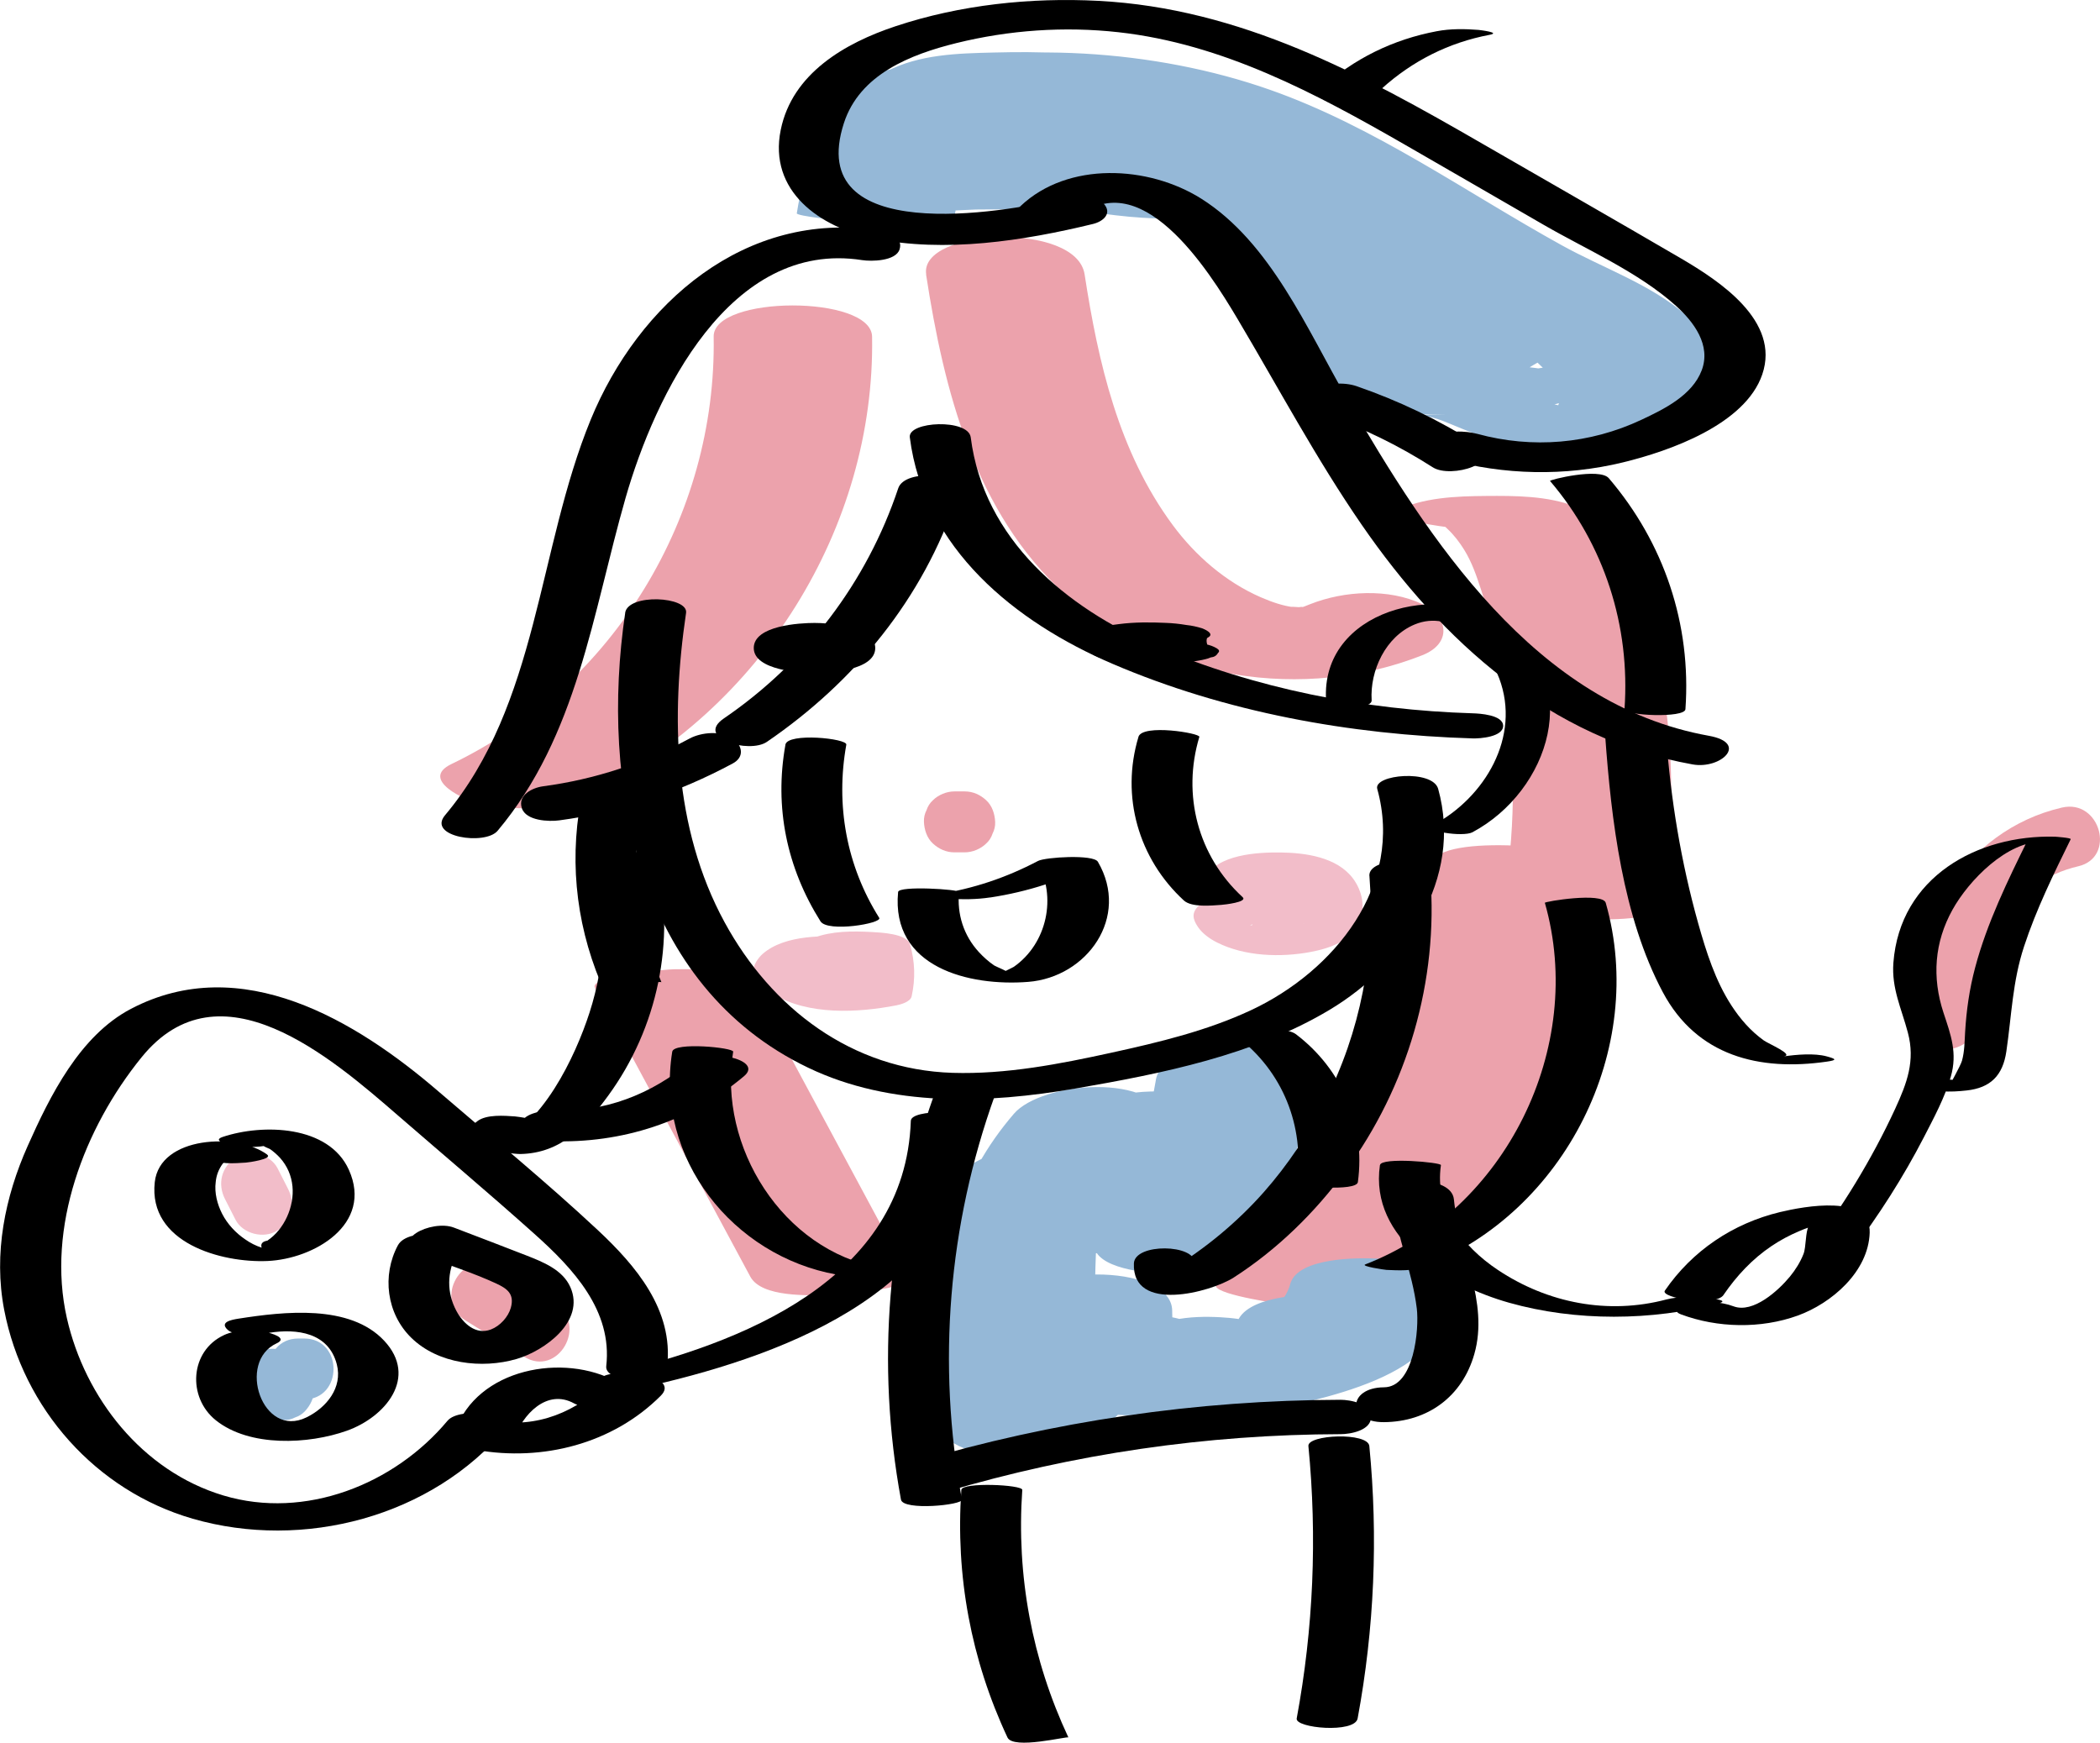<?xml version="1.0" encoding="UTF-8"?><svg id="Layer_2" xmlns="http://www.w3.org/2000/svg" viewBox="0 0 344.66 286.01"><defs><style>.cls-1{fill:#eca2ac;}.cls-2{fill:#f2bdc9;}.cls-3{fill:#95b8d7;}</style></defs><g id="Layer_6"><g><path class="cls-2" d="M149.95,158.61c-1.25-4-6.42-4.57-9.97-4.8-4.46-.3-11.1-.47-14.79,2.73-.76,.66-1.6,1.89-1.58,2.94,.03,1.56,2.09,2.96,3.3,3.69,5.81,3.49,13.84,3.06,20.22,1.83,.68-.13,2.29-.57,2.49-1.47,.64-2.88,.55-5.72-.27-8.55-.52-1.78-4.94-1.93-6.24-2.01-3.16-.18-6.61-.18-9.6,.96-3.59,1.36-6.3,4.27-6.93,8.12-.14,.84,2.23,1.4,2.49,1.47,1.89,.49,4.07,.63,6.01,.61s4.06-.11,6.01-.61c.78-.2,2.33-.5,2.49-1.47,.43-2.67,2.02-5.04,4.6-6.02l-15.84-1.05c.82,2.83,.91,5.67,.27,8.55l2.49-1.47,7.22-.23c.3,.02,.59,.07,.88,.15,.34-.09-.11-.02-.33-.17-.58-.4-1.13-.79-1.63-1.3-.85-.88-.76-1.77,.09-2.63,.15-.16,.32-.29,.49-.43,.18-.12,.18-.13,0-.02-.24,.13-.19,.11,.17-.07l.32-.13-.67,.22c-2.91,.68-6.02,.66-8.92-.04-1.07-.31-1.37-.38-.88-.19,.2,.09,.2,.08,.01-.04-.29-.38,.29,.21,.37,.29,.38,.38,.55,.62,.71,1.14,.3,.95,1.7,1.27,2.49,1.47,1.89,.49,4.07,.63,6.01,.61,.75,0,9.05-.31,8.5-2.08h0Z"/><path class="cls-2" d="M215.13,146.53c-3.93-1.02-7.91-1.36-11.94-.63-2.3,.42-4.68,1.09-6.43,2.74-1.22,1.15-1.04,2.17-.16,3.48,.74,1.1,1.95,1.96,3.12,2.55,4.56,2.31,10.5,2.5,15.44,1.56,3.15-.6,6.71-1.83,8-5.03,.95-2.36,.41-5-1.11-7.03-2.64-3.52-7.84-4.21-11.89-4.26-3.71-.04-10.45,.28-12.46,4.27s2.63,6.49,5.97,7.03c3.56,.58,8.41,.97,11.63-1.01s-1.37-3.59-3.05-3.86c3.58,.58,2.41,1.62,1.99,.19-.13-.43,.06-.82,.05-1.22,.1-.17,.21-.32,.35-.47-.17,.05-.34,.1-.5,.15l-9.61-.35c.42,.28,.5,.3,.24,.06,1.29,1.36,2.08,2.68,1.91,4.64-.08,.92-.34,1.55-1,2.22-.37,.38,.02,.27-.51,.32l.54-.26c2.39-.67,4.83-.76,7.31-.28,.94,.28,1.16,.33,.67,.16-.39-.14-.27-.09,.34,.14-.03,.05-.34-.19-.49-.35-.19-.2-.52-.91-.75-1.02,.45,.2-1.19,.55-1,.52l-4.29,.39-1.16-.05-3.75-.73,.54,.14c3.83,1,8.21,1.33,12.02,0,.86-.3,2.49-.86,2.49-2s-1.72-1.79-2.49-2h0Z"/><path class="cls-1" d="M151.99,45.04c2.93,19.03,7.99,39.04,22.78,52.47,15.58,14.14,39.32,17.66,58.66,10.03,4.88-1.92,4.36-6.33,0-8.39-5.54-2.62-12.81-2.2-18.38,0-2.01,.79-.69,.32-1.87,.5,.02,0-2-.14-.9,0-1.64-.21-3.37-.76-5.39-1.64-5.75-2.51-10.72-6.83-14.42-11.84-8.87-11.99-12.23-26.66-14.46-41.14-1.35-8.75-27.16-7.54-26,0h0Z"/><path class="cls-1" d="M117.13,55.25c.5,29.43-16.43,57.37-43.02,70.14-5.38,2.58,2.43,6.05,4.66,6.54,5.86,1.3,12.36,.89,17.79-1.72,28.23-13.55,47.1-43.59,46.57-74.96-.12-6.87-26.12-6.78-26,0h0Z"/><path class="cls-1" d="M235.13,141.64c-4.03,25.76-9.55,55.81-35.11,68.9-2.88,1.47,8.66,3.24,9.08,3.27,5.08,.29,11.32,.54,15.99-1.86,25.97-13.3,31.94-44.13,36.04-70.31,.42-2.66-25.22-4.96-26,0h0Z"/><path class="cls-1" d="M97.65,162.13c8.5,15.8,17,31.59,25.49,47.39,1.87,3.47,9.66,3.05,13,3.05,.89,0,14.1-1.02,13-3.05-8.5-15.8-17-31.59-25.49-47.39-1.87-3.47-9.66-3.05-13-3.05-.89,0-14.1,1.02-13,3.05h0Z"/><path class="cls-1" d="M254.06,85.04l1.05-.34-11.23,1.09-7.91-.29c.58,.38,1.11,.81,1.59,1.3,1.07,1,1.97,2.18,2.74,3.42,1.26,2.03,2.03,4.28,2.77,6.55,1.82,5.55,3.17,11.25,4.05,17.02,1.76,11.59,1.52,23.33-.46,34.87-.37,2.14,11.78,2.2,13,2.2,1.79,0,12.53,.52,13-2.2,2.87-16.72,1.97-33.89-3.03-50.13-1.88-6.1-4.63-12.86-11.03-15.37-4.58-1.8-9.91-1.8-14.73-1.76s-10.3,.22-14.9,2.48c-2.44,1.2,8.6,2.68,9.08,2.7,4.9,.23,11.41,.72,15.99-1.54h0Z"/><path class="cls-3" d="M189.7,177.3c-1.52,9.01-4.91,17.17-10.01,24.74h25.07c-1.43-4.3,2.93-8.96,1.97-13.57-1.24-6-7.03-8.4-12.62-9.08-6.81-.82-14.5,.12-19.68,4.95-4.4,4.1-7.71,8.84-9.95,14.41-3.3,8.2,21.5,9.36,25.07,2.96,3.05-5.47,4.06-11.37,2.4-17.44-2.29-8.38-21.01-6.75-25.54-1.48s-7.6,10.83-9.69,17.26c-2.75,8.47,22.3,9.79,25.07,2.96,1.03-2.55,2.07-5.1,3.1-7.66,2.45-6.04-9.32-6.93-12.54-7.04-5.18-.17-11.78,.74-15.37,4.94-2.35,2.76-2.79,6.45-2.99,9.94-.58,10.13-.36,20.32,.26,30.44,.24,3.85,6.76,5.02,9.54,5.36,4.73,.57,10.65,.27,14.68-2.55,7.41-5.2,12.13-12.52,13.92-21.36h-26c.18,8.73,3.57,13.69,12.01,16.33,4.37,1.37,18.66,1.98,19.56-4.8-.04-.9,.29-1.63,.97-2.19l-23.76-1.33c8.14,9.35,27.73,9.27,35.92,.05l-25.54-1.48c.3,1.87,.6,3.73,.9,5.6,1.11,6.94,14.98,5.94,19.56,4.8,9.71-2.43,32.6-5.7,31.33-20.03-.39-4.46-8.1-5.29-11.27-5.46s-12.81-.2-14.26,3.98c-.23,.92-.62,1.77-1.17,2.54-2.2,1.91-.46,1.71,5.23-.6-3.39,0-12.81,.61-13,5.56s10.24,5.56,13,5.56c7.57-.01,18.14-1.88,21-10.11l-25.54-1.48c.74,8.34-12.9,9.04-18.45,10.43l19.56,4.8c-.3-1.87-.6-3.73-.9-5.6-.72-4.47-7.82-5.27-11.27-5.46-4.81-.26-10.85,.14-14.26,3.98l14.23-.05c-4.65-5.35-18.29-5.9-23.76-1.33-2.65,2.22-4.06,4.32-4.52,7.8l19.56-4.8-1.07-.33,4.66,1.99c-2.77-1.56-2.67-5.57-2.73-8.39-.17-7.98-24.43-7.72-26,0-1.32,6.5-4.96,11.96-10.37,15.75l24.23,2.81c-.43-6.97-.64-13.95-.55-20.93,.04-3.17,.12-6.35,.29-9.51,.1-1.78-.09-5.05,1.57-6.25l-4.66,1.99-4.55,.49-12.54-7.04c-1.03,2.55-2.07,5.1-3.1,7.66l25.07,2.96c2.09-6.43,5.29-12.13,9.69-17.26l-25.54-1.48c1.39,5.08,1.1,9.86-1.47,14.49l25.07,2.96c2.07-5.15,5.17-10.9,10.07-13.86l-4.66,1.99-4.3,.47-9.19-1.63c-1.21-1.08-1.42-1.01-.61,.21,.08,.62,.13,1.25,.14,1.87,.01,1.35-.47,2.53-.85,3.8-1.18,3.85-1.76,6.48-.45,10.43,1.19,3.57,9.78,4.08,12.54,4.08,3.9,0,10.12-.49,12.54-4.08,5.64-8.37,9.26-17.75,10.94-27.69,1.15-6.83-24.58-8.43-26,0h0Z"/><path class="cls-3" d="M156.75,35.03c1.3-8.5,4.92-16.04,10.75-22.37h-26c.1,3.15,.2,6.31,.3,9.46,.08,2.53-.42,5.88,.49,8.29,2.12,5.63,13.59,4.06,17.9,3.98,4.98-.09,12.04,.45,15.87-3.48,3.47-3.56,2.68-9.27,5.45-13.34,.31-.45-10.97-1.4-11.27-1.4-3.86-.05-10.77-1.02-14.26,1.02-2.43,1.42-3.07,3.92-1.56,6.37,2.24,3.63,7.8,3.31,11.47,3.48,6.96,.33,26.14,2.31,23.31-10.16-.47-.49-1.06-.73-1.77-.72-6.06-1.17-12.57-1.1-18.69-.69-2.27,.15-6.51-.02-7.88,2.35-1.61,2.79,1.4,4.49,3.6,5.15,2.78,.84,6.38-.02,7.98,2.82,1.48,2.63,.31,5.01,2.97,7.13,2.16,1.73,5.08,2.1,7.74,2.42,5.79,.7,11.8,.7,17.61,.35,4.33-.26,8.44-1.42,12.72-1.82l-12.65,.37c-8.41-.27-4.54-.84-1.92,1.16,1.05,.81,1.96,1.9,2.73,2.98,1.72,2.43,2.83,5.28,3.68,8.11,1.52,5.05,1.07,12.19,4.68,16.3,1.85,2.11,4.47,2.51,7.13,2.82,6.53,.76,13.43,.66,19.98-.11,1.69-.2,3.28-.57,4.9-1.09,1.04-.42,2.1-.8,3.16-1.15,6.01-1.23,2.65-1.37-10.08-.41,2.68,.82,2.51,.55-.06,1.37s-4.97,1.39-7.45,2.08c-1.63,.45,2,1.19,2.33,1.24,3.33,.56,6.85,.6,10.21,.56-11.49,.12-7.59-.67-3.32,.98,1.73,.67,3.42,1.44,5.16,2.06,3.97,1.42,7.97,1.96,12.17,2.21,6.23,.37,12.81,.53,18.98-.58,3.05-.55,5.93-1.65,7.7-4.34,3.71-5.67,.39-12.85-4.18-16.79-5.82-5.03-13.62-7.68-20.28-11.37-15.81-8.74-30.72-19.47-47.88-25.52-19.02-6.7-42.09-8.06-61.69-3.37,7.92,.37,15.84,.73,23.76,1.1,.63-.33,1.44-.59,2.02-.97l.69-.28-13.3,.12c1.23,.77,3.01,1.05,4.35,1.7,3.78,1.82,7.04,4.45,10.1,7.28,4.97,4.59,9.53,9.66,15.18,13.46,10.36,6.96,23.02,9.08,33.85,15.09,2.77,1.54,5.01,3.52,7.55,5.37,3.78,2.77-4.68,.72,9.38,1.42l8.37,.42-1.37-.5c-1.56-.8-3.1-1.49-4.55-2.51-6.12-4.32-9.63-11.34-14.04-17.19-7.51-9.95-18.19-15.59-30.11-18.58-15.64-3.93-32.2-4.06-48.23-4.07l12.54,1.8c2-.9,4.04-1.75,6.16-2.34,.5-.14,3.16-.34,3.43-.73-.17,.24-8.18-.56-5.8,.11,4.35,1.21,8.76,1.84,13.07,3.32,8.99,3.09,17.52,7.35,25.88,11.83,17.23,9.23,33.76,19.84,47.87,33.47l1.77-.72c-2.19,.39-4.38,.76-6.61,.9,2.97-.18,.66-.1-1.1-.35l1.31,1.1c2.37-1.6,4.8-3.01,7.44-4.11,4.06-1.69,12.32-1.78,.65-2,4.21,.08,8.46,.12,12.65-.37-.11,.01,5.18-.52,3.34-1.39-13.22-6.28-26.44-12.55-39.67-18.83-4.34-2.06-11.32-1.14-15.99-1-2.46,.08-5.42-.11-7.77,.65-.39,.13-2.66,.46-1.31,1.1,13.22,6.28,26.44,12.55,39.67,18.83l15.99-1.75c-13.9-.27-28.18,.08-40.07,8.11-1.07,.72,.7,1.01,1.31,1.1,17.34,2.46,35.34,2.55,52.61-.55,.72,0,1.31-.23,1.77-.72-17.97-17.36-40.03-30.85-62.69-41.21-11.46-5.24-23.42-8.84-36.02-9.82-14.11-1.09-29.81-1.33-42.98,4.62-1.54,.7,1.9,1.17,2.33,1.24,3.34,.56,6.83,.56,10.21,.56,7.25,0,15.86,.25,24.37,2.31,9.27,2.25,18.3,6.6,24.83,13.69,6.9,7.48,10.85,17.72,20.01,22.96,5.21,2.98,11.46,3.4,17.33,3.58,7.08,.22,14.77,.43,21.55-1.93l.46-.38c-13.34-14.54-35.26-14.65-49.81-27.63-7.55-6.73-14.08-15.02-24.13-18.09-7-2.14-14.72-2.15-21.96-1.98-5.93,.14-12.22,.3-17.59,3.11-1.54,.8,7.09,1.66,7.53,1.68,5.2,.24,11.13,.64,16.23-.58,1.34-.32,3.62-.31,4.84-.98-2.46,1.35-7.96-.48-3.04,.36,3.63,.62,7.19,1.57,10.68,2.73,6.22,2.07,12.2,4.79,18,7.84,12.65,6.64,24.46,14.75,37.19,21.26,8.27,4.23,23.73,10.62,18.67,22.87-.36,.87-.8,1.74-1.45,2.44-.69,.76-1.5,1.33-2.44,1.71,5.93,.03,11.87,.06,17.8,.1-2.35-1.12-5.16-1.87-7.61-2.83-6.99-2.72-14.29-3.15-21.75-3.07l12.54,1.8c3.72-1.04,7.45-2.08,11.17-3.12,.62-.25,.62-.51,0-.76-15.34-5.47-33.21-3.56-48.45,.93l5.97-.85-1.59,.11,17.79,.51c-3.26-.69-3.97-6.44-4.42-9.03-.64-3.69-1.31-7.35-2.64-10.87-2.76-7.32-7.47-11.17-15.22-12.07-7.19-.83-14.77-.75-21.94,.11-4.28,.51-15.22,1.48,.64,1.23,12.99-.21,6.88,1.37,5.25-3.66-1.32-4.07-1.18-6-5.85-7.05-1.82-.41-4.28-.09-5.78-1.23-1.41-1.07-1.65-3.37,.26-4.24l-23.76,.34,.91,.18-1.77-.72c.37,1.64,.44,3.14-.17,4.75-.51,1.36-3.57,3.41-1.33,3.11h18.38c2.05,.26,.96,.34,.58-.76-.27-.77-.8-1.36-.96-2.21-.29-1.49-.08-2.99,1.34-3.82l-25.54-.38c-1.88,2.75-2.2,5.67-3.08,8.82-.36,1.3-.74,2.54-1.57,3.61-.97,1.25-4.09,2.2-1.6,1.98,6.81,.1,13.61,.19,20.42,.29-3.3-.56-2.11-17.07-2.19-19.62-.07-2.15-23.95-2.23-26,0-5.83,6.33-9.45,13.87-10.75,22.37-.13,.82,25.49,3.32,26,0h0Z"/><path class="cls-1" d="M156.64,139.89h1.69c1.28,0,2.63-.56,3.54-1.46,.49-.45,.83-.99,1.03-1.61,.31-.6,.46-1.24,.43-1.93-.06-1.29-.48-2.63-1.46-3.54s-2.18-1.46-3.54-1.46h-1.69c-1.28,0-2.63,.56-3.54,1.46-.49,.45-.83,.99-1.03,1.61-.31,.6-.46,1.24-.43,1.93,.06,1.29,.48,2.63,1.46,3.54s2.18,1.46,3.54,1.46h0Z"/><path class="cls-2" d="M36.93,196.8l1.72,3.38c1.19,2.33,4.66,3.2,6.84,1.79,2.38-1.54,3.07-4.34,1.79-6.84l-1.72-3.38c-1.19-2.33-4.66-3.2-6.84-1.79-2.38,1.54-3.07,4.34-1.79,6.84h0Z"/><path class="cls-3" d="M41.29,229.91l1.69,1.69c.91,.91,2.25,1.46,3.54,1.46,.69,.03,1.33-.12,1.93-.43,.62-.2,1.16-.55,1.61-1.03,.87-.95,1.52-2.2,1.46-3.54s-.51-2.58-1.46-3.54l-1.69-1.69c-.91-.91-2.25-1.46-3.54-1.46-.69-.03-1.33,.12-1.93,.43-.62,.2-1.16,.55-1.61,1.03-.87,.95-1.52,2.2-1.46,3.54s.51,2.58,1.46,3.54h0Z"/><path class="cls-3" d="M49.91,219.68h-.93c-6.43,0-6.45,10,0,10h.93c6.43,0,6.45-10,0-10h-.93c-6.43,0-6.45,10,0,10h.93c6.43,0,6.45-10,0-10h0Z"/><path class="cls-1" d="M83.79,219.52h1.69c1.28,0,2.63-.56,3.54-1.46,.49-.45,.83-.99,1.03-1.61,.31-.6,.46-1.24,.43-1.93-.06-1.29-.48-2.63-1.46-3.54s-2.18-1.46-3.54-1.46h-1.69c-1.28,0-2.63,.56-3.54,1.46-.49,.45-.83,.99-1.03,1.61-.31,.6-.46,1.24-.43,1.93,.06,1.29,.48,2.63,1.46,3.54s2.18,1.46,3.54,1.46h0Z"/><path class="cls-1" d="M76.43,216.74l9.63,5.95c5.49,3.39,10.52-5.25,5.05-8.63l-9.63-5.95c-5.49-3.39-10.52,5.25-5.05,8.63h0Z"/><path class="cls-1" d="M324.76,165.96c-1.9-10.82,5.89-21.37,16.32-23.78,6.27-1.45,3.61-11.09-2.66-9.64-16.1,3.72-26.12,20.08-23.31,36.08,1.11,6.33,10.75,3.65,9.64-2.66h0Z"/><path d="M102.61,100.59c-4.15,28.01,1.99,61.21,30.04,74.65,13.58,6.51,29.45,5.91,43.93,3.4,14.16-2.45,29.18-5.44,41.65-12.91s21.88-21.57,17.81-36.25c-.9-3.25-10.66-2.38-10,0,4.39,15.81-7.05,29.94-20.75,36.33-7.22,3.37-15.02,5.24-22.77,6.94-8.58,1.88-17.37,3.6-26.19,3.33-16.49-.52-29.7-10.55-37.41-24.72-8.42-15.47-8.84-33.73-6.32-50.77,.4-2.7-9.52-3.24-10,0h0Z"/><path d="M149.32,71.77c2.32,18.27,17.26,30.31,33.25,37.17,18.58,7.97,39,11.64,59.13,12.25,1.21,.04,5-.24,5-2.06s-3.92-2.03-5-2.06c-17.73-.54-35.71-4.03-52.06-11.04-14.68-6.3-28.2-17.52-30.32-34.25-.39-3.09-10.34-2.66-10,0h0Z"/><path d="M113.18,121.21c-7.58,4.07-15.52,6.7-24.05,7.84-1.78,.24-4.17,1.44-3.49,3.57s4.5,2.25,6.15,2.02c10.04-1.34,19.54-4.54,28.46-9.33,1.98-1.06,1.62-2.96,0-4.1-1.9-1.33-5.13-1.04-7.07,0h0Z"/><path d="M147.42,80.14c-5.15,15.42-15.2,28.61-28.63,37.78-4.77,3.26,4.18,5.82,7.07,3.84,14.42-9.86,25.63-23.51,31.2-40.18,1.33-3.98-8.53-4.77-9.64-1.44h0Z"/><path d="M144.16,37.82c-21.77-3.4-39.38,11.97-47.22,31.08-8.72,21.26-8.57,46.64-23.9,64.9-2.99,3.56,6.58,5,8.63,2.55,13.12-15.63,15.56-35.62,20.99-54.59,4.85-16.92,17.1-42.46,38.83-39.07,1.54,.24,5.53,.18,6.15-1.76,.66-2.06-1.93-2.86-3.49-3.1h0Z"/><path d="M176.14,36.28c10.77-10.16,22.24,8.1,26.95,16.03,6.73,11.33,12.93,22.99,20.42,33.85,13.15,19.07,30.87,35.11,54.29,39.3,4.63,.83,9.29-3.51,2.66-4.7-28.53-5.11-45.93-32.16-59.35-55.3-6.54-11.28-12.53-25.66-23.98-32.87-8.65-5.44-21.84-6.13-29.62,1.22-3.2,3.02,6.37,4.6,8.63,2.46h0Z"/><path d="M224.76,143.79c1,12.81-1.49,25.57-7.33,37.03-2.71,5.33-6.06,10.37-10.02,14.85-2.14,2.42-4.48,4.68-6.96,6.76-1.34,1.12-2.72,2.19-4.14,3.2-.61,.44-1.22,.86-1.85,1.28-2.82,1.45-2.28,1.6,1.64,.44,.13-3.2-9.86-3.36-10,0-.34,8.22,12.61,4.74,16.37,2.33,7.12-4.57,13.31-10.63,18.32-17.43,10.22-13.88,15.31-31.28,13.96-48.47-.26-3.37-10.25-3.15-10,0h0Z"/><path d="M263.45,120.79c1,13.77,2.87,29.69,9.46,42.06,5.58,10.47,15.83,12.99,26.91,11.39,1.83-.26,1.45-.46,0-.86-2.03-.56-4.99-.3-7.07,0,1.8-.26-2.47-2.05-3.27-2.62-2.13-1.52-3.88-3.53-5.3-5.72-2.66-4.09-4.15-8.83-5.46-13.48-2.82-10.06-4.52-20.36-5.27-30.78-.08-1.11-10.05-.69-10,0h0Z"/><path d="M253.55,148.18c6.77,23.73-6.43,50.43-29.48,59.34-.79,.31,3.26,.89,3.49,.9,1.95,.09,4.29,.21,6.15-.51,23.16-8.95,36.65-35.83,29.83-59.73-.51-1.79-10.06-.23-10,0h0Z"/><path d="M95.72,129.41c-2.38,10.78-1.39,21.62,2.84,31.81,.74,1.78,9.82-.43,10,0-4.23-10.19-5.22-21.03-2.84-31.81,.02-.07-9.69-1.43-10,0h0Z"/><path d="M174.33,32.58c-9.75,2.37-42.38,7.89-35.83-12.36,2.59-8.02,10.92-11.28,18.43-13.14,8.68-2.15,17.76-2.78,26.65-1.79,17.14,1.91,32.3,10.01,47.02,18.47,7.6,4.37,15.18,8.77,22.77,13.15,7.12,4.11,15.54,7.75,21.69,13.28,2.96,2.66,5.79,6.47,4.23,10.59s-6.2,6.38-9.88,8.11c-8.49,3.99-17.91,4.78-26.94,2.32-1.85-.5-5.41-.76-6.84,.87s.08,2.85,1.79,3.31c9.47,2.58,19.38,2.82,28.94,.5,7.59-1.84,20.06-6.2,22.87-14.44,3-8.79-7.05-15.36-13.38-19.06-10.81-6.32-21.68-12.52-32.52-18.78C223.49,12.14,203.66,1.36,180.27,.14c-11.12-.58-22.67,.64-33.27,4.16-8.3,2.75-16.97,7.74-18.86,17-2.07,10.11,6.49,16.04,15.26,17.83,11.7,2.4,24.53,.41,35.98-2.37,1.72-.42,3.18-1.74,1.79-3.31s-5.03-1.31-6.84-.87h0Z"/><path d="M226.76,14.56c5.04-4.56,11.02-7.58,17.7-8.84,1.97-.37-1.53-.78-1.79-.81-2.23-.18-4.63-.21-6.84,.21-7.22,1.36-13.62,4.5-19.07,9.43,.04-.04,4.49,.59,5,.59,1.29,0,3.95,.36,5-.59h0Z"/><path d="M254.4,78.94c8.91,10.45,13.19,23.78,12.22,37.46-.07,1.05,9.89,1.5,10,0,.99-13.95-3.51-27.3-12.58-37.92-1.51-1.77-9.81,.26-9.64,.46h0Z"/><path d="M242.23,72.8c-6.14-3.92-12.7-7.04-19.58-9.42-1.98-.68-5.3-.66-6.84,.99s.12,3.19,1.79,3.77c6.21,2.15,12.02,5.02,17.56,8.56,2.97,1.9,11.95-.78,7.07-3.9h0Z"/><path d="M128.91,122.22c-1.85,10.26,.22,20.2,5.75,28.99,1.17,1.86,10.21,.34,9.64-.57-5.38-8.55-7.18-18.51-5.4-28.42,.19-1.03-9.64-2.02-10,0h0Z"/><path d="M186.85,120.94c-2.94,9.74-.01,19.99,7.45,26.85,1.27,1.17,4.58,.83,6.15,.72,.44-.03,4.39-.45,3.49-1.27-7.33-6.74-9.96-16.8-7.1-26.3,.18-.61-9.34-2.18-10,0h0Z"/><path d="M162.51,147.3c6.17-.94,11.97-2.8,17.5-5.71l-9.82-.14c3.33,5.69,1.65,13.43-3.8,17.23-.24,.16-2.12,1-2.25,1.23-.94,.3-.65,.35,.87,.16,1.54,.14,1.81,.05,.82-.25-.15-.29-2.4-1.19-2.65-1.36-.92-.62-1.79-1.4-2.54-2.22-2.49-2.72-3.59-6.2-3.24-9.84,.04-.44-9.9-1.07-10,0-1.19,12.41,11.68,15.51,21.35,14.75s16.75-10.63,11.44-19.71c-.73-1.26-8.64-.76-9.82-.14-5.23,2.75-10.64,4.57-16.49,5.47-1.97,.3,1.56,.68,1.79,.7,2.24,.18,4.62,.16,6.84-.18h0Z"/><path d="M153.28,179.79c-7.65,21.31-9.51,44.07-5.41,66.33,.34,1.87,10.17,.9,10,0-4.1-22.26-2.25-45.03,5.41-66.33,.13-.35-9.22-2.18-10,0h0Z"/><path d="M203.07,170.18c7.44,5.66,11.04,14.6,9.79,23.83-.1,.77,9.78,1.59,10,0,1.28-9.44-2.59-18.51-10.15-24.26-1.37-1.04-4.55-.65-6.15-.57-.44,.02-4.23,.44-3.49,1h0Z"/><path d="M226.48,191.22c-1.77,12.21,11.18,19.76,21.2,22.59,10.95,3.09,23.45,3,34.42,.09,1.92-.51-1.45-.81-1.79-.84-2.11-.21-4.75-.33-6.84,.22-9.52,2.52-19.44,.61-27.63-4.85-5.86-3.9-10.41-9.89-9.35-17.21,.06-.44-9.8-1.35-10,0h0Z"/><path d="M155.16,244.86c21.09-6.26,42.87-9.43,64.87-9.48,1.63,0,5-.61,5-2.82s-3.43-2.82-5-2.82c-23.71,.06-47.19,3.51-69.92,10.25-1.84,.55-3.18,2.17-1.79,3.86s4.94,1.57,6.84,1.01h0Z"/><path d="M157.78,244.53c-.98,14.07,1.59,27.86,7.57,40.63,.95,2.04,9.88-.25,10,0-5.98-12.77-8.55-26.56-7.57-40.63,.06-.86-9.91-1.31-10,0h0Z"/><path d="M214.74,237.33c1.46,14.97,.82,29.92-1.92,44.71-.3,1.6,9.54,2.49,10,0,2.74-14.79,3.38-29.74,1.92-44.71-.23-2.31-10.18-1.89-10,0h0Z"/><path d="M228.62,196.86c.61,6.13,3.17,11.81,3.91,17.89,.4,3.31-.4,12.91-5.39,12.94-6.05,.05-6.1,5.77,0,5.72,7.19-.06,12.84-4.19,14.83-11.17,2.45-8.58-2.51-16.95-3.35-25.4-.4-3.99-10.38-3.79-10,0h0Z"/><path d="M282.87,212.53c2.16-3.15,4.74-5.92,7.92-8.05,1.4-.94,2.92-1.75,4.48-2.41,1.05-.46,2.13-.83,3.25-1.12,2.91-.6,2.36-.51-1.65,.28-.56,.8-.43,3.46-.87,4.57-.53,1.35-1.32,2.61-2.24,3.73-1.89,2.29-6.03,6.07-9.24,4.87-2.07-.77-4.68-.91-6.84-.47-.63,.13-3.87,1.02-1.79,1.79,6,2.24,13.1,2.39,19.16,.2,5.55-2.01,11.61-7.2,11.81-13.61s-10.82-4.31-14.71-3.38c-7.73,1.86-14.41,6.34-18.91,12.9-.8,1.17,8.25,2.73,9.64,.7h0Z"/><path d="M149.49,183.95c-.91,26.15-27.93,36.61-49.51,41.61-2,.46-1.36,1.18,0,1.81,1.88,.87,5.12,.45,7.07,0,22.45-5.2,51.48-16.06,52.44-43.42,.06-1.76-9.93-1.97-10,0h0Z"/><path d="M101.31,226.82c-8.8-4.88-23.05-2.24-26.62,8.09-.71,2.05,2,2.8,3.49,3.06,10.88,1.92,22.38-1,30.27-8.9,3.18-3.18-6.39-4.76-8.63-2.51-5.18,5.18-11.65,7.91-18.98,6.61l3.49,3.06c1.41-4.07,5.43-8.38,9.91-5.89,2.77,1.54,11.96-.8,7.07-3.52h0Z"/><path d="M97.83,141.03c1.89,8.36,1.57,16.98-1.07,25.15-2.35,7.28-7.82,18.82-15.63,21.56l4.32-.54h-1.33c1.44,.18,2.88,.36,4.32,.54-1.4-.65-1.56-2.32-.44-3.16s-3.27-1.33-3.49-1.35c-1.7-.12-4.66-.36-6.15,.77-5.09,3.85,5.09,5.44,7.1,5.4,6.62-.15,10.64-4.48,14.37-9.59,8.13-11.15,11.05-25.33,8.01-38.77-.47-2.1-10.22-.96-10,0h0Z"/><path d="M90.47,187.29c11.57,.42,22.77-3.18,31.65-10.67,3.34-2.82-6.21-4.57-8.63-2.52-6.61,5.58-14.33,8.51-23.01,8.2-1.45-.05-5,.46-5,2.49s3.64,2.45,5,2.49h0Z"/><path d="M110.33,172.61c-2.83,17.5,9.98,33.54,26.99,36.58,2.06,.37,5.07,.69,7.07,0,1.35-.47,2.06-.76,0-1.13-15.94-2.85-26.58-19.89-24.06-35.45,.11-.67-9.73-1.64-10,0h0Z"/><path d="M109.5,224.22c1.05-9.21-5.11-16.47-11.44-22.38-8.4-7.84-17.34-15.17-26.04-22.66-13.57-11.69-32.43-23.08-50.52-13.61-8.4,4.4-13.28,14.25-16.97,22.54s-5.63,17.62-3.84,26.88c3.12,16.2,15.05,29.68,30.95,34.27,18.16,5.24,39.23-.29,51.44-14.9,1.76-2.1-7.59-3.63-9.64-1.17-8.74,10.45-23.37,16.26-36.75,12.26s-22.75-16.08-25.71-29.1c-3.38-14.87,2.85-31.23,12.26-42.83,12.82-15.81,31.1,.03,42.12,9.59,7.45,6.46,15,12.82,22.34,19.39,6.35,5.68,12.85,12.58,11.8,21.72-.33,2.85,9.63,3.27,10,0h0Z"/><path d="M43.86,189.5c-4.85-3.61-17.62-3.09-18.46,4.52-1.1,9.97,10.93,13.27,18.51,12.94s17.38-5.99,13.35-14.96c-3.3-7.35-14.14-7.59-20.69-5.41-2.03,.67,1.32,1.38,1.79,1.45,2.16,.31,4.74,.32,6.84-.38-2.76-.27-3.06,.04-.9,.92,.6,.42,1.15,.9,1.65,1.44,1.19,1.33,1.88,2.92,2.05,4.69,.32,3.32-1.33,7.04-4.12,8.91-.82,.14-1.14,.52-.94,1.15-.96-.31-1.85-.76-2.67-1.34-1.58-1.06-2.95-2.53-3.82-4.23-.79-1.55-1.28-3.43-1.05-5.18,.1-1.12,.49-2.14,1.17-3.06,1.59-1.18,.81-1.48-2.36-.89,1.49,1.11,4.41,.85,6.15,.74,.39-.02,4.45-.59,3.49-1.3h0Z"/><path d="M36.77,219.12c-5.6,2.58-6.07,10.19-1.35,13.98,5.54,4.44,15.23,3.96,21.53,1.71s11.74-8.76,6.09-14.78-16.45-4.77-23.88-3.61c-1.29,.2-3.15,.59-1.79,1.84,1.28,1.18,5.32,.72,6.84,.48,4.51-.71,9.72-.05,11.07,5.18,.99,3.84-1.71,7.11-4.99,8.71-7.23,3.54-11.47-9.13-4.88-12.16,1.97-.91-1.1-1.71-1.79-1.84-2.06-.38-4.88-.42-6.84,.48h0Z"/><path d="M65.3,204.39c-2.64,4.94-1.86,11.2,2.2,15.17,4.39,4.3,11.58,5.14,17.29,3.48,4.56-1.33,11.31-6.17,8.82-11.79-1.26-2.85-4.48-4.12-7.17-5.18-3.97-1.56-7.96-3.06-11.94-4.59-3.64-1.4-11.14,2.22-5.05,4.56,3.95,1.52,8.1,2.82,11.94,4.59,1.84,.85,3.08,1.73,2.45,4-.43,1.53-1.78,3-3.27,3.57-2.46,.94-4.53-.95-5.66-3.04-1.62-3-1.55-6.4,.04-9.38,1.81-3.4-7.98-4.52-9.64-1.4h0Z"/><path d="M303.84,205.45c4.5-5.95,8.52-12.22,11.94-18.85,1.62-3.15,3.41-6.46,4.39-9.87,1.12-3.91,.02-6.85-1.2-10.53-1.9-5.78-1.5-11.54,1.49-16.91,2.64-4.75,8.94-11.32,14.97-11.15l-2.57-.41c-3.36,6.83-6.74,13.72-8.7,21.1-.93,3.5-1.43,6.99-1.64,10.6-.09,1.56-.09,3.13-.51,4.65-.24,.87-2.11,4.12-2.05,4.12l3.37,.31c-.72-.09-1.33-.41-1.83-.94-1.43-1.09-6.29,.57-6.75,.22,2.13,1.62,5.48,1.46,8.03,1.18,3.89-.43,5.93-2.43,6.51-6.41,.87-5.92,1-11.43,2.9-17.21,2-6.1,4.84-11.87,7.66-17.62,.11-.23-2.56-.41-2.57-.41-12.74-.36-25.46,6.64-26.53,20.69-.32,4.23,1.33,7.5,2.38,11.48,1.23,4.63-.15,8.27-2.08,12.47-3.85,8.34-8.67,16.16-14.2,23.49,.49-.65,5.9,1.45,7,0h0Z"/><path d="M225.12,114.94c-.3-4.86,2.28-10.47,7.06-12.45,6.18-2.56,11.84,3.39,13.88,8.85,3.59,9.61-2.37,19.54-10.84,24.07-1.82,.98,4.88,2.02,6.45,1.18,12.64-6.76,18.52-24.75,5.03-34.15-10.35-7.21-29.98-2.3-29.06,12.5,.11,1.78,7.57,1.59,7.48,0h0Z"/><path d="M133.68,110.46c2.41,0,9.97-.42,9.97-4.11s-7.82-4.11-9.97-4.11c-2.41,0-9.97,.42-9.97,4.11s7.82,4.11,9.97,4.11h0Z"/><path d="M179.07,103.6c-1.43,.79-1.03,2.3-.2,3.32s2.31,1.23,3.48,1.48c3.19,.7,6.77,.69,9.99,.51,1.34-.08,3.16-.24,4.5-.51,.63-.13,1.28-.23,1.87-.5,.55-.05,.95-.29,1.18-.72,.3-.26,.24-.51-.18-.77-.56-.33-1.15-.55-1.78-.66-.91-.26-1.85-.42-2.8-.5-2.54-.27-5.13-.36-7.68-.2l-2.38,.2c-1.22,.12-2.41,.35-3.58,.69-.07,.03-.13,.06-.21,.08l1.56-.39,4.1-.45h5.3l4.11,.46,1.56,.39c-.06-.02-.13-.04-.19-.07l1,.46c-.29-.15-.51-.36-.69-.63l.36,.51c-.35-.56-.53-1.29-.14-1.87l-.36,.51c.12-.14,.24-.24,.4-.33,1.15-.64-.75-1.4-1-1.49-.84-.26-1.69-.45-2.57-.54-1.12-.19-2.25-.31-3.39-.35-2.55-.12-5.14-.13-7.68,.2-1.56,.2-3.18,.38-4.58,1.16h0Z"/></g></g></svg>